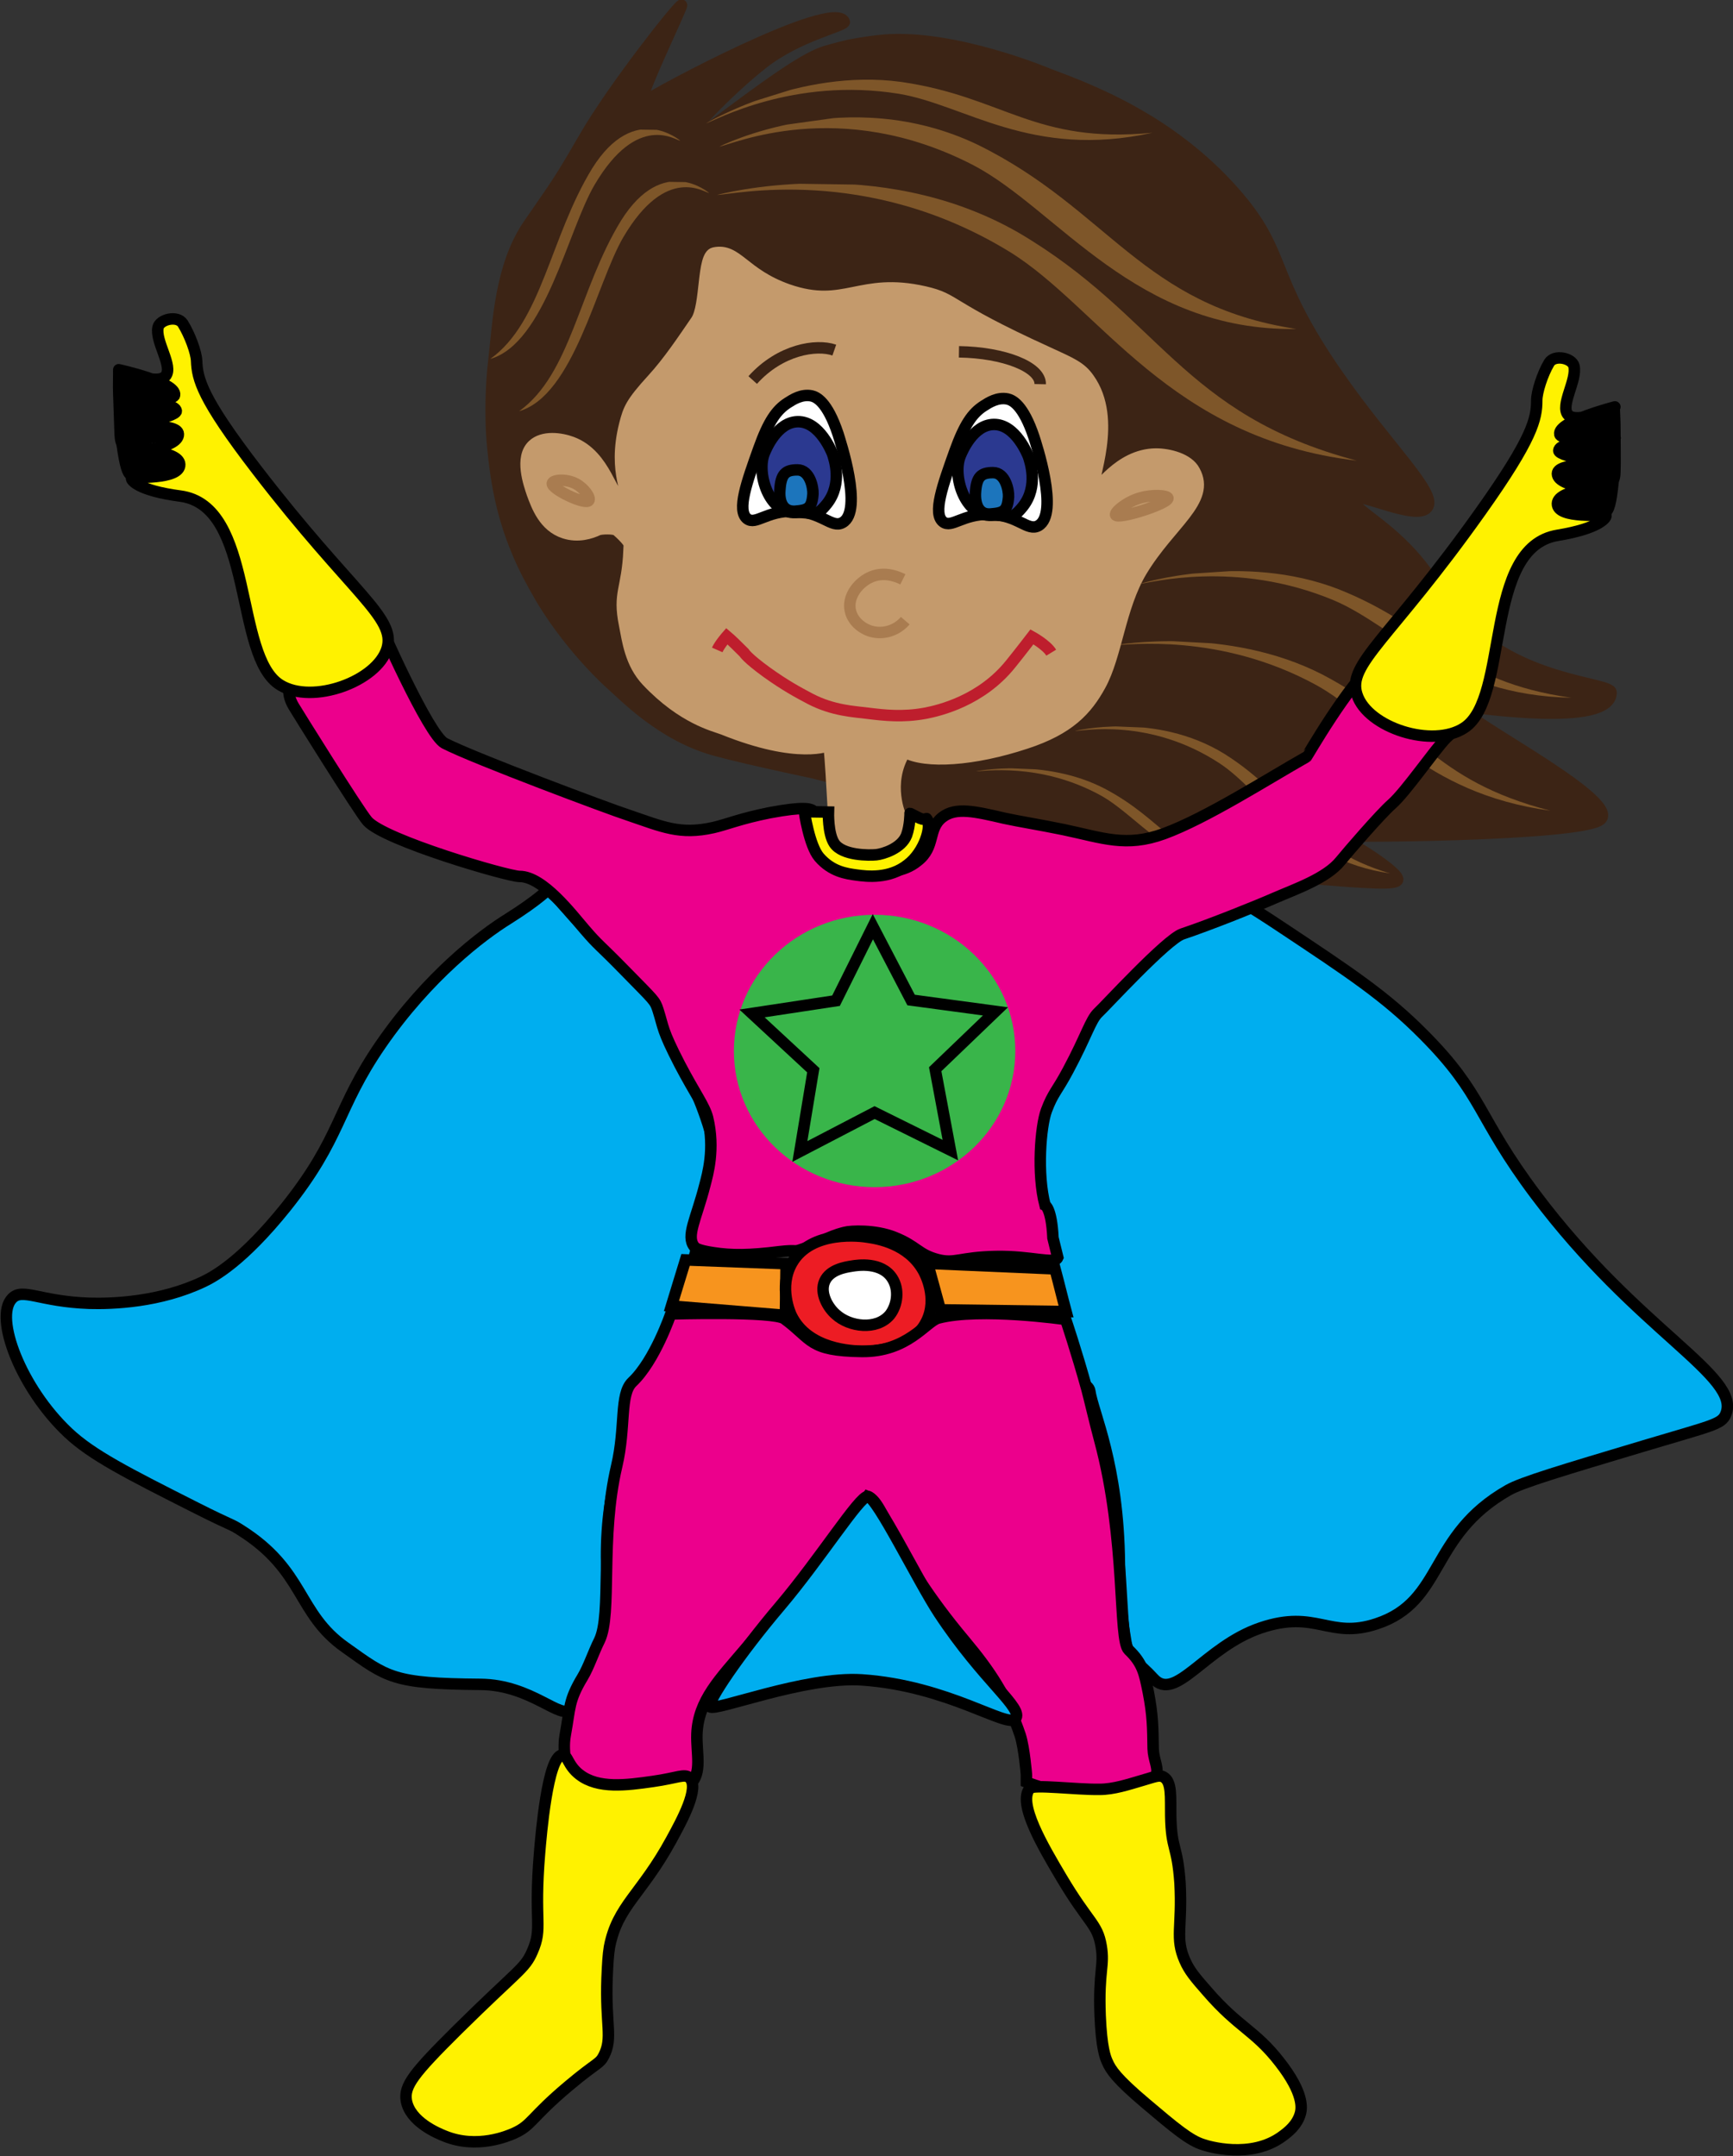 <?xml version="1.0" encoding="utf-8"?>
<!-- Generator: Adobe Illustrator 18.1.0, SVG Export Plug-In . SVG Version: 6.00 Build 0)  -->
<!DOCTYPE svg PUBLIC "-//W3C//DTD SVG 1.1//EN" "http://www.w3.org/Graphics/SVG/1.1/DTD/svg11.dtd">
<svg version="1.1" id="Layer_1" xmlns="http://www.w3.org/2000/svg" xmlns:xlink="http://www.w3.org/1999/xlink" x="0px" y="0px"
	 viewBox="0 0 503.3 626.3" enable-background="new 0 0 503.3 626.3" xml:space="preserve">
<rect x="0" y="0" width="503.3" height="626.3" fill="#333333" stroke="none"/>
<symbol  id="Brown_Hair_4" viewBox="-11.3 -7.7 22.7 15.4">
	<path fill="#7E5629" d="M-11.3,7c0,0,5.6,2.6,10.6-1.9c5-4.6,5.8-10.2,12-12.7C4.7-6.5,2.2,0.9-1,4C-6.1,8.9-10.8,7-11.3,7z"/>
</symbol>
<path fill="#00AEEF" stroke="#000000" stroke-width="3.329" stroke-miterlimit="10" d="M335,487.6c6.4,7.1,14.9-9.2,31.1-14.7
	c16.2-5.5,19.9,3.4,33.7-1.2c19.7-6.5,15-25.6,38.2-38.8c4-2.3,15.8-5.8,39.5-12.9c19.7-5.9,22.5-6.2,23.7-9.2
	c4.6-11-25.5-24.1-55.2-63.7c-17.1-22.8-15.1-29-32.5-46.5c-11.2-11.3-21.4-18-41.7-31.5c-16.2-10.8-27.9-16.9-41.8-21.4
	c-8.1-2.6-24.7-3.7-24.7-3.7s7.5,7.3,23.3,19.4c22.8,17.5-10.4,16.9-18.2,37.5c-7.5,19.7-14,35.9-13,45.9c0.5,5.2,8.6,21.3,5.5,27.2
	c-5.2,9.8,12.6,9.7-2.2,23.7c-12.1,11.4,13.2,4.1,9.7,9.1c-4.7,6.6,6.1-10.6-0.9-7.3c-7.1,3.4,6.3,0.1,7,4.6
	c0.9,6.3,8.3,21,8.6,50.2c0.1,6.9,0.4,14.3,1.9,22.8C327.8,481.8,331.2,483.4,335,487.6z"/>
<path fill="#00AEEF" stroke="#000000" stroke-width="3.329" stroke-miterlimit="10" d="M159.5,258.1c0,0-3,3.2-11.9,8.8
	c-7.6,4.7-23.2,16.5-37,36.5c-13,18.9-11.3,26.9-27.6,47.3c-12.6,15.7-20.8,20.1-23.9,21.6c-12.6,6-26.4,6.5-33.2,6.3
	c-14.4-0.5-19.4-4.6-22.4-1.4c-5.3,5.5,2.6,26.1,16.3,39c6.9,6.5,17.1,11.7,37.3,21.9c10.7,5.4,9.7,4.4,12.8,6.4
	c18.7,11.8,16.3,24.2,30.4,34.1c12.2,8.7,13.8,10.5,39.2,10.7c14.9,0.1,23.6,10.7,26.2,7.1c0.6-0.8,1.3-0.9,3.7-5.4
	c2.9-5.6,4.4-9.5,7.1-15.2c2.4-5-3.7-23.7,2.6-48.2c2.8-11,6.4-22.3,10.6-31.2c6.4-13.5,1.5-3.5,6.4-13.5c3.6-7.6,9.2-33.3,11.1-39
	c4.6-13.5-13.5-41.1-13-48c0.2-2.1-14.3-15.4-24.5-26.3C165.5,265.3,160.8,259.6,159.5,258.1z"/>
<path fill="#3C2415" stroke="#3C2415" stroke-width="3.329" stroke-miterlimit="10" d="M467.9,201.2c0-3.1-27.6-2.8-44.6-22.5
	c-6.3-7.3-8.7-14.7-20.4-24.5c-5.3-4.4-10.9-8-10.2-9.4c1.1-2.4,18.7,6.7,21.8,2.6c3.1-4-11.2-17.2-25.9-38.3
	c-20.9-30-14.3-35.3-30.3-53.4c-18.6-21-41.6-29.6-53.6-34.1c0,0-27.6-11.7-48.2-9.9c-5.2,0.5-10.1,1.5-10.1,1.5
	c0,0-3.4,0.8-6.8,1.8c-11.1,3.5-38.1,27.2-39.9,25.7c-1-0.9,11.4-14.1,21.8-22.3c10.4-8.2,24.2-10.9,23.7-12.1
	c-3.2-6.9-54.8,20.7-58.2,23.3c-3.7,2.9,11.7-28.5,10.9-28.1c-1.4,0.7-19.7,23.9-28,38.2c-7.9,13.6-7.4,12.5-16.4,25.6
	c-8.2,12-8.8,28.6-10,38.9c-1.1,9.1-0.9,17.3-0.7,21.5c0.4,6.2,1.1,10.9,1.4,12.9c0.7,4.4,2.1,12.2,5.9,21.3
	c2.2,5.4,4.8,10,6.2,12.4c0,0,0.7,1.3,1.5,2.6c8.8,14.2,19.3,23.5,19.3,23.5c4.1,3.6,15,15.2,30.5,19.5c10.6,2.9,32.1,7.3,32.7,7.5
	c0,0-0.5-12.4-0.4-6.8c0,0.1-54.1-8.1-60.9-34.4c-2.9-11.4,4.2-30-2.8-30c-4.2,0-6.5,3.5-12.8,0.5c-10.1-4.8-17.4-21.6-11.2-27.2
	c3.5-3.2,11.2-1.9,16.1,1.4c7.5,5,8.1,14.3,10.2,14c2.6-0.4-1.9-15.3,6.2-27.5c3.2-4.8,5.4-4.8,11.7-13.6c3.8-5.4,5.9-8.2,7.1-12.6
	c2.5-9-1.2-13.9,1.4-16.1c3.4-2.9,10.9,4.5,22.9,8.4c17,5.5,20.2-3.5,39.1,0.6c13.4,2.9,10.3,7.1,35.4,16.6
	c4.5,1.7,9.5,3.4,13.7,8.3c6.6,7.6,6.7,17.4,6.6,18.5c-0.1,9-4.7,15.5-3.7,16.1c1.3,0.7,6-10.9,15.1-12.4c4.4-0.7,9.9,0.8,12.6,4.8
	c3.3,4.9,0.8,11.3-0.2,13.8c-3.8,9.8-10.8,8.9-15.2,18.2c-3.2,6.7-0.1,8.3-3.7,18.4c-2.6,7.2-6.2,12.1-8.3,14.8
	c-3,4-7.1,9.4-14,13.6c-5.1,3.1-10.7,4.3-22,6.6c0,0-5.1-0.9-20.4,1.6c0.6-3.8-1,9.5,0.7,13c2.4,5.1,15.7,1.5,29.9,1.6
	c9.2,0,6.3,1.6,51.6,13.4c0,0,18.4,4.8,36,6.2c0,0,0.1,0,0.1,0c16.2,1.3,24.4,1.9,24.8,0.4c0.8-2.6-22-16.3-20.5-13
	c0.3,0.7,74.3,0.3,79.5-4.6c6.2-6-47.9-33-39.8-32.8C428,205.3,467.7,211.6,467.9,201.2z"/>
<use xlink:href="#Brown_Hair_4"  width="22.7" height="15.4" x="-11.3" y="-7.7" transform="matrix(3.541 0.145 7.510169e-02 -1.838 322.904 238.563)" overflow="visible"/>
<use xlink:href="#Brown_Hair_4"  width="22.7" height="15.4" x="-11.3" y="-7.7" transform="matrix(4.12 0.168 0.105 -2.575 357.975 232.264)" overflow="visible"/>
<use xlink:href="#Brown_Hair_4"  width="22.7" height="15.4" x="-11.3" y="-7.7" transform="matrix(5.677 0.307 0.153 -2.823 387.299 210.587)" overflow="visible"/>
<path fill="#C49A6C" stroke="#C49A6C" stroke-width="3.329" stroke-miterlimit="10" d="M242.4,243.1c0,0-0.7-16.8-1.6-26.6
	c0,0-8.7,4.2-30.8-4.7c-2.6-1-11.7-3-22.1-14c-4.8-5.1-5.6-11.7-6.5-16.3c-1.9-9.4,0.8-10.2,1.3-21.7c0,0,2.3-0.6-3.5-5.7
	c-0.7-0.7-4.6-0.6-5.5-0.2c-2.1,1-5.8,2.2-9.8,0.9c-5.9-1.9-8-7.9-9.3-11.4c-0.9-2.7-3.7-10.5,0.2-14.1c2.9-2.7,8.1-2,11.3-0.8
	c10.1,3.8,11.5,16.7,14.8,16.2c2.8-0.4-3.2-6.8,0.6-21.6c1.1-4.2,1.7-6,8-12.9c4.6-5,9-11.6,12.7-17c3-4.4,1.7-19,5.2-19.7
	c6.7-1.4,8.4,6.1,21.5,10.7c16.5,5.7,20.7-3.7,39.6,0.6c9.6,2.2,5.9,4,35.6,17.5c7.2,3.3,9.8,4.4,12.1,7.7c8.6,12,0.4,30,1.6,31.7
	c0.9,1.4,6.9-9.7,17.9-9.8c3.8,0,9.4,1.4,11.2,4.9c4.8,8.7-7.1,15.3-15.4,29.1c-6.3,10.5-7.2,24.5-12,33.2
	c-3.9,7.1-9,12.7-21.6,16.8c-15.1,5-29.1,5.9-35.1,2.6c0,0,0,0,0,0c-5.6,9.2-1.2,18.7-1.2,18.7c0,1.1,0,2.9,0,5.2
	c-1.4,1.1-3.8,2.5-7.2,3.4c-1,0.3-2,0.4-3.4,0.4C246,246.1,242.4,243.1,242.4,243.1z"/>
<path fill="#EC008C" stroke="#000000" stroke-width="3.329" stroke-miterlimit="10" d="M273.7,237.4c3.9-3,9.4-1.7,18,0.3
	c4.1,0.9,10.4,1.9,17.2,3.3c11.4,2.4,18.1,5.2,29.1,1.2c12.3-4.5,30.1-15.9,41.4-22.3c0.2-0.1,12.1-21.1,20.1-27.6
	c3.3-2.6,5.4,7.7,9.6,10.6c3.4,2.4,13.6,6.5,15,8.2c0,0-1.7,1-4.1,3.3c-3.5,3.6-11.7,15.6-15.8,19.2c-3.4,3-12.7,13.8-14.9,16.5
	c-4.1,5.1-13.2,8.2-19.4,10.9c-5,2.2-18.7,7.7-26.5,10.3c-4.6,1.5-22.9,21.5-24.5,22.9c-2.2,2.1-3.4,6.8-8.7,16.7
	c-3.3,6.2-4.4,6.6-6.3,11.7c-1.7,4.6-2.8,18.4-0.4,27.5c0,0,1.9,0.8,2.3,9.5l1.4,5.7c-0.9,2.1-7.6-0.5-18-0.3
	c-10.5,0.2-11.8,2.2-16.9,0.9c-5.7-1.5-6-3.9-12.6-6.5c-5.5-2.2-12.6-1.9-14.4-1.4c-5.6,1.4-6.5,3-13,5.1c-1.9,0.6-0.8-0.1-6,0.5
	c-8.6,1.1-14,1.1-19.1,0.3c-4.7-0.7-5.3-1.4-5.6-1.8c-2.4-3.1,0.6-8,3.1-17.8c0.8-3.1,3-10.5,0.8-19.6c-0.9-3.5-3.6-6.9-8.1-15.5
	c-5.3-10.3-4.6-10.5-6.3-15.8c-0.9-2.8-1.1-2.7-9.4-11.2c-8.1-8.3-7.6-7.2-11.9-12.2c-3.8-4.4-12.1-15.4-18.9-15.4
	c-3.4,0-39.4-10.5-44.2-16.1c-2.6-3-20.7-32.1-21.4-33.3c-4.1-6.8,1.8-11.7,3.4-12.9c6-4.8,7.5-4,11.7-8.4c4.8-4.9,6.7-11.1,8.8-5.3
	c1,2.7,15.2,34.8,19.9,37.3c8.5,4.4,48.4,19.3,53.1,20.8c10.3,3.5,15.2,5.9,25,3.7c3.9-0.9,7.8-2.6,16.3-4.3
	c10.2-1.9,11.9-1.2,12.9-0.4c3.5,2.8,0.6,7.6,4.3,12.4c3.8,4.8,10.8,5.1,13.4,5.2c2.7,0.1,8.2,0.3,12.4-3.2
	C271.8,246,269.3,240.8,273.7,237.4z"/>
<path fill="#F7941E" stroke="#000000" stroke-width="3.329" stroke-miterlimit="10" d="M306.4,368.6c1.1,4.1,2.1,8.3,3.2,12.4
	l-36.5-0.5l-3.7-13.5L306.4,368.6z"/>
<polygon fill="#F7941E" stroke="#000000" stroke-width="3.329" stroke-miterlimit="10" points="228.3,367.1 228.1,382.1 195,379.4 
	199.1,366 "/>
<path fill="#ED1C24" stroke="#000000" stroke-width="3.329" stroke-miterlimit="10" d="M268.2,369.2c0.5,0.9,4.2,7.9,0.9,14.6
	c-4.2,8.7-16.3,8.7-18.7,8.7c-2.7,0-15.8-0.4-20.6-10.4c-0.2-0.4-3.8-8.2,0.2-15.2c5.6-9.8,20.4-7.8,22-7.5
	C254.7,359.8,263.8,361.2,268.2,369.2z"/>
<path fill="#FFFFFF" stroke="#000000" stroke-width="3.329" stroke-miterlimit="10" d="M259.1,371.3c2.1,3.2,1.6,7.8-0.7,10.7
	c-3.8,4.5-11.7,3.5-15.7-0.2c-2.3-2-4.7-6.2-3.2-9.6c1.5-3.4,6-4.1,7.9-4.4C249.1,367.5,256,366.5,259.1,371.3z"/>
<path fill="#EC008C" stroke="#000000" stroke-width="3.329" stroke-miterlimit="10" d="M309.5,383.3c0,0,3.2,9.5,6.2,20.4
	c0.5,1.8,2.4,9.9,3.7,14.7c7.8,29,5.3,58,8.4,60.9c4.1,3.9,4.6,6.9,5.7,12.3c1.3,6.7,1.3,10.3,1.4,16.4c0.1,3.1,1.5,5.3,1,7.3
	c-0.6,2.8-5.3,4.1-8.5,4.9c-1.8,0.5-9.4,1.5-15.3,1c-6.4-0.5-14-3.5-14-3.5l0-2.2c0,0-0.6-7.6-1.8-11.4c-3.8-11.3-8.9-18.8-16-27.3
	c-22.2-26.4-23.3-40.2-28.3-42.1c0,0-9.4,13.7-35.2,43.9c-7.8,9.2-14,15.3-14.4,25.1c-0.2,5.7,1.6,11.2-1.9,14.6
	c-0.8,0.8-2.2,1.7-10.7,2.1c-15.4,0.6-19.9-2.2-21.3-3.1c-1.5-1-4.3-3-4.4-5.7c-0.1-2.5-0.5-4.6,0.1-7.8c1.4-7.7,0.9-9.8,5-16.6
	c1.8-3,3.1-7.1,4.9-10.7c3.7-7.7,0.1-29.7,5-50.6c2.7-11.5,0.8-20.8,4.5-24.4c6.6-6.2,11.2-19.8,11.2-19.8s29.9-0.9,33,1.4
	c8.2,6,7,9.3,22.4,9.5c13.4,0.2,18.7-8.7,22.3-9.7C284.6,379.7,309.5,383.3,309.5,383.3z"/>
<path fill="#FFF200" stroke="#000000" stroke-width="3.329" stroke-miterlimit="10" d="M340,527.5c-0.1-5.4,0.4-9.9-2.1-11.3
	c-1.3-0.7-2.7,0-6.2,1c-4.1,1.2-8.3,2.6-12.4,2.6c-6.8,0.1-19.2-1.5-20.2-0.3c-3.7,4.2,3.8,16.9,9.2,26
	c7.9,13.3,10.4,13.3,11.5,19.8c1,5.9-0.8,7-0.3,20.2c0.4,9.5,1.5,12.2,2.1,13.5c1,2.3,2.7,4.9,11.1,12c8.5,7.2,12.8,10.8,16.7,12
	c1.1,0.4,13.9,4.4,23.1-2.5c1.5-1.1,4.3-3.2,5.2-6.7c0.3-1.3,1.1-5.6-6-14.7c-7.2-9.3-11.9-10-21-20.5c-3.6-4.1-5.3-6.1-6.6-9.1
	c-2.9-6.6-0.7-9.6-1.4-22.5C341.9,535.7,340.2,537.6,340,527.5z"/>
<path fill="#FFF200" stroke="#000000" stroke-width="3.329" stroke-miterlimit="10" d="M195,534.4c3-5.5,8.2-15,5.3-17.9
	c-1.4-1.4-3.6,0-10.7,1c-7.7,1.1-15.9,2.2-21.3-2c-3.5-2.7-3.4-5.8-5-5.7c-4.3,0.3-6.2,23.7-6.6,28.5c-1.7,20.3,1,21.6-2.1,28.6
	c-2.2,5.1-4,5.2-21.7,22.7c-12.7,12.6-15.6,16.3-14.9,20.6c1.1,6.2,9.1,9.5,11.1,10.3c9.5,3.9,18.6-0.1,20.2-0.8
	c5.3-2.4,4.7-4.4,15.9-13.8c8.2-6.9,8.9-6.2,10.2-8.8c2.6-5.2,0.4-8.8,0.9-22.5c0.2-4.4,0.3-6.5,0.7-9
	C179.3,553.6,186.3,550.4,195,534.4z"/>
<path fill="#00AEEF" stroke="#000000" stroke-width="3.329" stroke-miterlimit="10" d="M206.2,495.8c1.4,1.5,27.5-8.9,44.1-7.8
	c25.1,1.7,42.3,14.2,44.6,11.3c2.5-3.1-9.1-10.8-22.2-30.7c-6.1-9.3-18-33.8-20.7-33.9c-2.4-0.1-13.8,18.1-25.4,31.8
	C214.8,480.4,205.2,494.6,206.2,495.8z"/>
<path fill="none" stroke="#A97C50" stroke-width="3.329" stroke-miterlimit="10" d="M171,145.4c0.6-0.8-1.3-3.6-3.8-4.9
	c-2.9-1.5-6.6-1.1-6.8-0.1C160,142,170,146.8,171,145.4z"/>
<path fill="none" stroke="#A97C50" stroke-width="3.329" stroke-miterlimit="10" d="M324,149.6c-0.4-0.8,3.2-3.9,7.3-5
	c3.5-1,7.7-0.7,7.9,0.1C339.4,146.3,324.7,151,324,149.6z"/>
<g>
	<path fill="#FFFFFF" stroke="#000000" stroke-width="3.329" stroke-miterlimit="10" d="M301.6,152.7c-3.2,1.8-6-3.2-14.3-3.3
		c-7.8-0.1-10.9,4.1-13.4,2.2c-3.1-2.4-0.1-10.7,3.4-20.5c2.8-7.8,5.1-11.1,8.4-13.2c1.4-0.9,4-2.6,6.9-2c1.3,0.3,4.5,1.5,7.7,11.1
		C300.8,128.6,307.7,149.2,301.6,152.7z"/>
	<path fill="#2B3990" stroke="#000000" stroke-width="3.329" stroke-miterlimit="10" d="M297.1,147.1c4.6-5.9,2-13.1,1.6-14.4
		c-0.2-0.5-3.7-9.5-10.1-9.4c-6,0.1-9.2,7.9-9.7,9.1c-2.4,5.8,1.3,17.7,9.1,17.3C293.3,149.4,293.5,151.6,297.1,147.1z"/>
	<path fill="#1C75BC" stroke="#000000" stroke-width="3.329" stroke-miterlimit="10" d="M287.7,149.3c3.7-0.3,4.9-0.8,5.2-5
		c0.1-1.9-0.9-7-4.5-7c-3.5,0-4.8,1.2-5.1,5.8C283.1,146.4,284.2,149.6,287.7,149.3z"/>
</g>
<path fill="none" stroke="#3C2415" stroke-width="3.329" stroke-miterlimit="10" d="M242.3,101.7c-5.2-1.8-15.7-0.2-23.7,8.7"/>
<path fill="none" stroke="#3C2415" stroke-width="3.329" stroke-miterlimit="10" d="M302.1,111.6c0.1-5-10.5-9.2-23.6-9.4"/>
<line fill="none" stroke="#000000" stroke-width="3.329" stroke-miterlimit="10" x1="229.5" y1="109.4" x2="229.5" y2="109.4"/>
<g>
	<path fill="none" stroke="#A97C50" stroke-width="3.329" stroke-miterlimit="10" d="M262.2,168.3c-0.6-0.3-4.7-2.5-9-0.8
		c-3.8,1.5-7.3,5.8-6.2,10.1c0.8,3.2,3.8,5.3,6.4,5.9c3.4,0.8,7.1-0.4,9.5-3.2"/>
</g>
<path fill="none" stroke="#BE1E2D" stroke-width="3.329" stroke-miterlimit="10" d="M305.3,189.6c-1.4-2.3-5.6-4.6-5.6-4.6
	s-3.6,4.7-6.2,7.9c-8.5,10.6-20.6,13.5-24.8,14.3c-6.6,1.2-11.8,0.6-16.7,0c-3.8-0.5-10-0.7-16.7-4.2c-3.6-1.9-7.3-3.9-12.6-7.7
	c-5.8-4.2-6.6-5.7-6.6-5.7c-3.9-3.9-5-4.8-5-4.8s-2.1,2.4-2.8,4"/>
<g>
	<path fill="#FFFFFF" stroke="#000000" stroke-width="3.329" stroke-miterlimit="10" d="M244.7,151.8c-3.2,1.8-6-3.2-14.3-3.3
		c-7.8-0.1-10.9,4.1-13.4,2.2c-3.1-2.4-0.1-10.7,3.4-20.5c2.8-7.8,5.1-11.1,8.4-13.2c1.4-0.9,4-2.6,6.9-2c1.3,0.3,4.5,1.5,7.7,11.1
		C243.9,127.8,250.8,148.4,244.7,151.8z"/>
	<path fill="#2B3990" stroke="#000000" stroke-width="3.329" stroke-miterlimit="10" d="M240.2,146.3c4.6-5.9,2-13.1,1.6-14.4
		c-0.2-0.5-3.7-9.5-10.1-9.4c-6,0.1-9.2,7.9-9.7,9.1c-2.4,5.8,1.3,17.7,9.1,17.3C236.4,148.6,236.6,150.8,240.2,146.3z"/>
	<path fill="#1C75BC" stroke="#000000" stroke-width="3.329" stroke-miterlimit="10" d="M230.9,148.5c3.7-0.3,4.9-0.8,5.2-5
		c0.1-1.9-0.9-7-4.5-7c-3.5,0-4.8,1.2-5.1,5.8C226.2,145.6,227.3,148.7,230.9,148.5z"/>
</g>
<use xlink:href="#Brown_Hair_4"  width="22.7" height="15.4" x="-11.3" y="-7.7" transform="matrix(-2.401 -3.468423e-02 6.350113e-02 -4.395 178.373 86.445)" overflow="visible"/>
<use xlink:href="#Brown_Hair_4"  width="22.7" height="15.4" x="-11.3" y="-7.7" transform="matrix(-2.401 -3.468423e-02 6.350113e-02 -4.395 170.002 71.266)" overflow="visible"/>
<use xlink:href="#Brown_Hair_4"  width="22.7" height="15.4" x="-11.3" y="-7.7" transform="matrix(8.267 0.119 7.374629e-02 -5.104 301.192 93.688)" overflow="visible"/>
<use xlink:href="#Brown_Hair_4"  width="22.7" height="15.4" x="-11.3" y="-7.7" transform="matrix(6.954 -0.968 -0.713 -5.127 292.496 67.536)" overflow="visible"/>
<use xlink:href="#Brown_Hair_4"  width="22.7" height="15.4" x="-11.3" y="-7.7" transform="matrix(5.194 -1.624 -0.844 -2.698 269.592 36.411)" overflow="visible"/>
<use xlink:href="#Brown_Hair_4"  width="22.7" height="15.4" x="-11.3" y="-7.7" transform="matrix(5.43 -0.36 -0.187 -2.821 393.558 185.322)" overflow="visible"/>
<g>
	<path fill="#FFF200" stroke="#000000" stroke-width="3.329" stroke-miterlimit="10" d="M81.4,199c-13.6-8.3-7.3-52.1-29.1-54.9
		c-12.1-1.6-14.3-4.6-14.1-5.2c0.1-0.5,14.2,0.6,14-4c-0.2-4.3-15.2-4.5-15.3-3.9c-0.1,0.6,15.1-0.6,14.9-4.9
		c-0.1-3.7-16.4-1.7-16.5-1.8c0-0.1,16-3.1,15.9-4.9c-0.2-3-16.6-2.7-16.5-2.9c0-0.2,15.7,0.3,16-1.7c0.7-3.8-16.8-7.5-16.2-7.4
		c0.3,0,11.2,4.8,13.6,1.8c2.3-2.8-3.1-10-2.2-14.1c0.5-2.3,5.6-3.6,7.2-1.1c2.1,3.4,3.9,8.4,4,10.8c0.2,5.3,1.5,10.9,17.5,31.7
		c27.8,36.2,40.5,42.8,37.8,51.9C109.5,197.9,90.8,204.8,81.4,199z"/>
	<path fill="none" stroke="#000000" stroke-width="3.329" stroke-miterlimit="10" d="M34.5,107.6c0,3.3-0.1,3.9,0,6.9
		c0.1,3,0.3,9.2,0.4,11.8c0.2,2.6,0.4,1.5,0.7,3.6c0.7,4.9,1.5,7.9,2.4,7.9"/>
	<g>
		<g>
			<path d="M33.3,110.4c-0.1,2.9-0.3,5.7,3,5.8c2.2,0.1,4.3,0.7,6.5,0.7c2.2,0,4.4-0.5,6.5-1c1.6-0.4,1.6-2.8,0-3.2
				c-2.4-0.7-4.7-1.6-7-2.3c-1.8-0.6-4.1-1.6-6-1.5c-0.8,0.1-1.3,0.5-1.6,1.2c-0.6,1.7-0.5,3.9,1.5,4.4c1.4,0.3,2.8,0.3,4.2,0.8
				c1.5,0.5,2.9,0.8,4.5,0.7c2.1-0.2,2.2-3.3,0-3.3c-0.9,0-1.5,0.3-2.1,0.8c-0.4,0.3-0.6,0.7-1,1c-0.6,0.6,0.3,0.6-0.3,0
				c-1.4-1.4-2.1-3.4-4.1-4c-2.1-0.5-3,2.7-0.9,3.2c1.8,0.5,2.3,3.6,4.3,4.3c0.8,0.3,1.5,0.1,2.3-0.3c0.4-0.2,1.5-1.8,1.9-1.8
				c0-1.1,0-2.2,0-3.3c-1.9,0.2-3.4-0.6-5.2-1.1c-0.6-0.2-1.4-0.4-2.1-0.4c-0.3,0-0.6,0-0.8,0c0.8,0.7,1.2,0.6,1.1-0.2
				c-0.5,0.4-1.1,0.8-1.6,1.2c1.8-0.1,4.4,1.1,6,1.7c2,0.7,4,1.4,6.1,2c0-1.1,0-2.1,0-3.2c-3.4,0.9-6.2,0.9-9.7,0.2
				c-0.9-0.2-1.9-0.4-2.8-0.1c-0.6,0.1-0.6,0.1,0.1,0.2c0.5,0.3,0.7,0.1,0.5-0.4c0.2-0.4,0-1.9,0-2.3
				C36.7,108.3,33.4,108.3,33.3,110.4L33.3,110.4z"/>
		</g>
	</g>
	<g>
		<g>
			<path d="M33.6,117.5c0.1,1.6,0.2,3.1,0.4,4.7c0.1,1.6,2.2,2.4,3.1,0.8c0.7-1.2,4.7-1.2,6-1.5c2-0.4,4-0.9,6-1.5
				c1.2-0.3,1.6-1.9,0.7-2.8c-1.4-1.4-3.2-1.7-5.1-1.7c-1.5,0-3,0-4.5,0.1c-1.2,0-2.8-0.3-3.9,0.2c-2.3,0.8-1.5,4.9-1.3,6.8
				c0.2,1.7,3,2.5,3.3,0.4c0.1-0.5,0.1-1,0.1-1.6c0-0.5,0.4-2.4-0.1-1.3c-0.5,0.3-1,0.5-1.4,0.8c1.8,0,3.5-0.3,5.3-0.3
				c1.8,0.1,3.4,0,5.2-0.4c2.1-0.5,1.2-3.7-0.9-3.2c-1.7,0.4-3.4,0.3-5.2,0.2c-1.5,0-2.9,0.3-4.4,0.3c-0.5,0-1.2,0.3-1.4,0.8
				c-0.5,1.1-0.3,3-0.4,3.7c1.1,0.1,2.2,0.3,3.3,0.4c-0.1-0.6,0.2-4.4-0.2-4.6c-0.3,0.4-0.7,0.7-1,1.1c0.7,0,1.4,0,2.1,0
				c1,0,2.1,0,3.1,0c1.5,0,4-0.5,5.2,0.7c0.2-0.9,0.5-1.9,0.7-2.8c-3.1,0.8-6.1,1.5-9.3,2c-2,0.3-3.7,0.6-4.7,2.5
				c1,0.3,2.1,0.6,3.1,0.8c-0.1-1.6-0.2-3.1-0.4-4.7C36.7,115.4,33.4,115.4,33.6,117.5L33.6,117.5z"/>
		</g>
	</g>
	<g>
		<g>
			<path d="M39.5,118.8c0.7,0,2.1-0.3,2.8,0c0.4,0.2,0.7,0.6,1.1,0.7c0.6,0.2,1.4,0.1,2,0.1c0.8,0,1.8,0.1,2.6-0.2
				c0.4-0.1,0.6-0.4,0.6-0.8c0,0,0-0.1,0-0.1c0-0.3-0.2-0.6-0.4-0.7c0,0-0.1,0-0.1-0.1c-0.9-0.6-1.7,0.9-0.8,1.4c0,0,0.1,0,0.1,0.1
				c-0.1-0.2-0.3-0.5-0.4-0.7c0,0,0,0.1,0,0.1c0.2-0.3,0.4-0.5,0.6-0.8c-0.7,0.2-1.7,0.2-2.4,0.1c-0.5,0.1-1,0-1.5-0.3
				c-0.2-0.1-0.3-0.2-0.5-0.4c-1.1-0.4-2.4-0.2-3.6-0.2C38.4,117.2,38.4,118.8,39.5,118.8L39.5,118.8z"/>
		</g>
	</g>
	<g>
		<g>
			<path d="M35.7,120.9c0.4,0,0.8,0,1.2,0c1.1,0,1.1-1.7,0-1.7c-0.4,0-0.8,0-1.2,0C34.7,119.2,34.7,120.9,35.7,120.9L35.7,120.9z"/>
		</g>
	</g>
	<g>
		<g>
			<path d="M35.3,126.7c5,0,10,0,15,0c-0.1-1.1-0.3-2.2-0.4-3.3c-2.1,0.6-4.3,1.1-6.4,1.7c-2,0.5-4.5,1.6-6.6,1.7
				c0.5,0.3,1,0.5,1.4,0.8c0-1-0.3-1.2-0.9-0.5c-0.9,0.5-0.7,0.7,0.6,0.5c0.7,0.2,1.6,0.1,2.3,0.1c1.1,0,2.3-0.1,3.4-0.2
				c0.7-0.1,2.2,0.1,2.7-0.2c0.8,0.1,0.8-0.2,0-1c-0.2-0.9-0.7-1.2-1.5-0.9c-0.6-0.1-1.3,0.2-1.8,0.3c-0.8,0.2-1.5,0.6-2.2,0.8
				c-0.4,0.1-4,0.7-3.3,1.3c-0.1-0.5-0.3-1.1-0.4-1.6c0.3-0.2,0.5-0.4,0.8-0.6c0.3,1,0.6,2.1,0.8,3.1c0.1-0.1,0.2-0.1,0.3-0.2
				c2.1-0.1,2.1-3.4,0-3.3c-0.9,0-1.3,0.1-2,0.6c-1.4,1-0.8,2.9,0.8,3.1c4.7,0.6,1.3-7.4-2-3.8c-1.1,1.2-0.6,3.6,0.6,4.6
				c2.4,1.9,5.5-0.5,7.9-1c1.8-0.4,5.5,0.1,5.7-2.7c0.2-2.5-2.6-2.3-4.2-2.2c-2.1,0.1-4.1,0.4-6.2,0.4c-1.2,0-3-0.5-4.1,0.1
				c-1.8,0.9-1,3.5-0.2,4.8c0.3,0.5,0.9,0.8,1.4,0.8c2.1-0.1,4.4-1,6.4-1.5c2.5-0.7,5-1.3,7.5-2c1.8-0.5,1.4-3.3-0.4-3.3
				c-5,0-10,0-15,0C33.2,123.4,33.2,126.7,35.3,126.7L35.3,126.7z"/>
		</g>
	</g>
	<g>
		<g>
			<path d="M36.3,133.2c2.1-0.1,4.2-0.2,6.3-0.1c1.2,0.1,2.4,0.3,3.6,0.5c0.7,0.1,1.3,0.3,2,0.5c-0.2-0.4-0.5-0.5-0.8-0.1
				c-1.7,1-3.5,1.7-5.4,2.1c-0.4,0.1-2.5,0.5-2.6,0.4c-0.1,0.6-0.2,0.2-0.3-1.2c-0.1-0.7-0.1-1.3,0.1-1.9c-0.4,0.4-0.8,0.8-1.2,1.2
				c-1.3,0.3-0.7-0.5-0.4,0.6c0.1,0.5,0.5,1,0.7,1.5c0.4,0.8,0.7,1.7,1.4,2.3c1.4,1.2,2.9,0.4,4-0.8c0.7-0.8,1.2-1.7,1.8-2.5
				c0.3-0.4,0.9-1,1-1.3c0.1-0.1,0.2-0.2,0.3-0.3c-0.9-0.1-1.7,0-2.6,0.3c-1,0.2-2.2,0.4-3.2,0.8c-0.4,0.1-0.7,0.2-1.1,0.3
				c-0.1,0.5-0.1,0.5,0,0c-0.1-0.7,1-2,1.2-2.7c-0.4,0.4-0.8,0.8-1.2,1.2c-0.9,0.2-1.3-0.2-0.2,0.2c0.7,0.2,1.4,0.4,2.1,0.5
				c0.8,0.1,1.6-0.1,2.5-0.1c0.3,0,0.5,0,0.8-0.1c1.4,0.4,1.7,0.3,1-0.2c0.4-0.4,0.8-0.8,1.2-1.2c-1.4,0.5-2.9,0.6-4.3,1.1
				c-1.5,0.5-2.8,1.1-4.2,1.8c0.7,0.1,1.3,0.2,2,0.3c0.6,0.8,3.5-0.5,4.4-0.7c2.1-0.4,1.2-3.6-0.9-3.2c-2.8,0.6-8.9,2.3-5.8,6.2
				c0.5,0.6,1.4,0.6,2,0.3c2.4-1.2,4.8-1.5,7.3-2.4c1.1-0.4,1.8-1.1,1.8-2.4c0-4.3-5.8-2.4-8.2-3c-1.1-0.2-2.1-1-3.1,0
				c-0.7,0.6-1.1,2.1-1.4,2.9c-1,2.5,0.3,5,3.2,4.7c2.7-0.2,9-1.3,9.1-5c0.1-2.6-2.7-3.8-4.6-2.3c-0.9,0.7-1.5,1.7-2.1,2.6
				c-0.3,0.5-1.2,1.4-1.3,1.9c-0.5,0.4-0.4,0.6,0.5,0.5c-0.2-0.3-0.3-0.6-0.4-0.9c-0.4-2-2-4.6-4.2-4.1c-0.6,0.1-1,0.6-1.2,1.2
				c-0.7,2.3-0.5,6.8,2.6,7.2c3.6,0.5,7.9-1.1,10.9-3.1c1.9-1.2,3.7-3.8,0.9-5.3c-3.9-2.1-9.9-1.7-14.1-1.5
				C34.2,129.9,34.2,133.3,36.3,133.2L36.3,133.2z"/>
		</g>
	</g>
</g>
<path fill="none" stroke="#000000" stroke-width="3.329" stroke-miterlimit="10" d="M405.5,190.7"/>
<path fill="none" stroke="#000000" stroke-width="3.329" stroke-miterlimit="10" d="M109.3,188.5"/>
<path fill="none" stroke="#000000" stroke-width="3.329" stroke-miterlimit="10" d="M387.3,214.5"/>
<path fill="none" stroke="#000000" stroke-width="3.329" stroke-miterlimit="10" d="M125.4,214.5"/>
<g>
	<path fill="#FFF200" stroke="#000000" stroke-width="3.329" stroke-miterlimit="10" d="M425.3,211.4c13.2-8.7,5.4-52.4,27.1-55.9
		c12.1-2,14.1-5.1,14-5.7c-0.1-0.5-14.2,1.1-14.1-3.5c0.1-4.3,15-5,15.1-4.4c0.1,0.6-15.1-0.1-15.1-4.3c0-3.7,16.4-2.3,16.4-2.4
		c0-0.1-16.1-2.5-16-4.3c0.1-3,16.5-3.3,16.4-3.5c0-0.2-15.6,0.9-16.1-1.2c-0.8-3.8,16.5-8.1,16-8c-0.3,0-11,5.2-13.6,2.3
		c-2.4-2.7,2.7-10.1,1.7-14.2c-0.6-2.3-5.7-3.4-7.2-0.9c-2,3.4-3.6,8.5-3.6,10.9c0,5.3-1.1,10.9-16.3,32.3
		c-26.4,37.2-38.9,44.3-35.9,53.2C397.2,211.4,416.1,217.5,425.3,211.4z"/>
	<path fill="none" stroke="#000000" stroke-width="3.329" stroke-miterlimit="10" d="M468.8,118.3c0.1,3.3,0.2,3.9,0.2,6.9
		c0,3,0.1,9.2,0,11.8c-0.1,2.6-0.4,1.5-0.6,3.6c-0.5,5-1.2,8-2.2,8"/>
	<g>
		<g>
			<path d="M466.8,121.2c0,0.6-0.1,1.3,0.1,1.8c-0.3,0.8-0.1,1.1,0.5,0.8c0.7,0,0.8-0.1,0.1-0.2c-1.1-0.3-2.2,0-3.2,0.3
				c-3.2,0.8-6,0.8-9.2,0c0,1.1,0,2.1,0,3.2c2-0.7,4-1.5,6-2.2c1.6-0.6,4.2-2,6-1.9c-0.5-0.4-1.1-0.8-1.6-1.2
				c0.2,0.5,0.3,1.2,0.2,1.7c0.3-0.5,0.5-1,0.8-1.4c-0.2,0.1-2.4,0.3-3.1,0.5c-1.6,0.5-3,1.2-4.7,1.2c0,1.1,0,2.2,0,3.3
				c0.3,0,1.3,1.4,1.9,1.7c0.7,0.4,1.5,0.5,2.3,0.2c2-0.7,2.4-3.9,4.2-4.5c2-0.6,1.2-3.8-0.9-3.2c-1.6,0.5-3.3,2.4-3.9,3.9
				c-0.1,0.2-0.3,0.4-0.4,0.5c0.6,0.2,0.7,0.2,0.3-0.1c-0.4-0.3-0.7-0.7-1-1c-0.7-0.6-1.4-1-2.4-0.9c-2.1,0.1-2.1,3.2,0,3.3
				c1.6,0.1,3-0.3,4.4-0.8c1.4-0.5,2.8-0.5,4.2-0.9c2-0.6,2.1-2.6,1.4-4.4c-0.3-0.7-0.8-1.2-1.6-1.2c-1.9-0.1-4.2,1-6,1.7
				c-2.3,0.9-4.6,1.8-6.9,2.6c-1.5,0.5-1.7,2.8,0,3.2c1.9,0.4,3.9,0.8,5.9,0.8c2.4,0,4.6-1,6.9-1c3.5,0,3.2-2.7,3-5.8
				C470,119.1,466.6,119,466.8,121.2L466.8,121.2z"/>
		</g>
	</g>
	<g>
		<g>
			<path d="M466.8,128.3c-0.1,1.6-0.1,3.1-0.2,4.7c1-0.3,2.1-0.6,3.1-0.8c-1.1-1.8-2.8-2.2-4.8-2.4c-3.2-0.3-6.2-0.9-9.3-1.6
				c0.2,0.9,0.5,1.9,0.7,2.8c1.2-1.3,3.5-0.9,5.1-0.9c1.1,0,4.5-0.5,5-0.1c-0.3-0.5-0.5-1-0.8-1.4c0,1.6,0.1,3.3-0.1,4.9
				c1.1-0.1,2.2-0.3,3.3-0.4c-0.1-0.6,0-2.6-0.5-3.7c-0.2-0.5-0.9-0.8-1.4-0.8c-1.5,0-2.9-0.2-4.4-0.2c-1.7,0.1-3.4,0.3-5.2,0
				c-2.1-0.4-3,2.8-0.9,3.2c1.7,0.3,3.4,0.3,5.2,0.2c1.8-0.1,3.5,0.1,5.3,0.1c-0.5-0.3-1-0.5-1.4-0.8c0,0.1,0,2.1,0.1,2.9
				c0.4,2,3.1,1.3,3.3-0.4c0.2-1.9,0.8-5.9-1.4-6.8c-1-0.4-2.4-0.1-3.4,0c-1.5,0-3.1,0-4.6,0.1c-2,0.1-4,0.3-5.4,1.9
				c-0.8,0.9-0.5,2.5,0.7,2.8c2,0.5,4,0.9,6.1,1.2c1.3,0.2,5.3,0.1,6.1,1.2c0.9,1.4,3,0.8,3.1-0.8c0.1-1.6,0.1-3.1,0.2-4.7
				C470.2,126.2,466.9,126.2,466.8,128.3L466.8,128.3z"/>
		</g>
	</g>
	<g>
		<g>
			<path d="M464.2,128.1c-1.2,0-2.5-0.1-3.6,0.3c-0.2,0.1-0.3,0.2-0.4,0.4c-0.5,0.3-1,0.4-1.5,0.3c-0.7,0.1-1.8,0.1-2.4,0
				c0.2,0.2,0.4,0.4,0.6,0.6c0,0,0-0.1,0-0.1c-0.1,0.3-0.3,0.6-0.4,0.9c0,0,0.1,0,0.1-0.1c0.9-0.6,0-2-0.8-1.4c0,0-0.1,0-0.1,0.1
				c-0.3,0.2-0.4,0.5-0.4,0.9c0,0,0,0.1,0,0.1c0,0.3,0.3,0.5,0.6,0.6c1.2,0.3,3.2,0.3,4.4,0c0.5-0.1,0.8-0.6,1.2-0.7
				c0.8-0.3,2-0.1,2.9-0.1C465.3,129.7,465.3,128,464.2,128.1L464.2,128.1z"/>
		</g>
	</g>
	<g>
		<g>
			<path d="M468,130c-0.4,0-0.8,0-1.2,0c-1.1,0-1.1,1.7,0,1.7c0.4,0,0.8,0,1.2,0C469.1,131.6,469.1,129.9,468,130L468,130z"/>
		</g>
	</g>
	<g>
		<g>
			<path d="M468.6,134.1c-5,0.2-10,0.4-15,0.5c-1.8,0.1-2.3,2.8-0.4,3.3c2.5,0.6,5.1,1.1,7.6,1.7c2.1,0.5,4.3,1.3,6.5,1.3
				c0.6,0,1.2-0.3,1.4-0.8c0.8-1.4,1.4-3.9-0.3-4.8c-1.1-0.6-2.9-0.1-4.1,0c-2.1,0.1-4.1-0.1-6.2-0.1c-1.6,0-4.4-0.2-4.2,2.3
				c0.3,2.9,4.2,2.3,6,2.6c2.4,0.4,5.5,2.5,7.7,0.6c1.3-1,1.7-3.6,0.4-4.8c-3.4-3-6.6,4.8-1.4,4c1.5-0.3,1.5-2.3,0.4-3
				c-0.7-0.5-1.1-0.6-2-0.6c-2.1,0-2.1,3.3,0,3.3c0.1,0,0.2,0.1,0.3,0.1c0.1-1,0.3-2,0.4-3c0.4,0.2,0.8,0.4,1.2,0.6
				c-0.1,0.5-0.3,1.1-0.4,1.6c-0.2,0.2-4.6-1.8-5.5-2c-0.6-0.1-1.3-0.3-1.8-0.3c-0.3,0-0.6,0-0.9,0c-1.7,1.4-1.9,2-0.7,1.9
				c1.1,0.6,3.8,0.2,5,0.2c1,0,4.2-0.4,4.4-0.3c-0.3-0.5-0.5-1-0.8-1.4c0,0.5-0.1,1-0.3,1.5c0.5-0.3,1-0.5,1.4-0.8
				c-2.2,0-4.6-1-6.7-1.4c-2.2-0.5-4.3-1-6.5-1.4c-0.1,1.1-0.3,2.2-0.4,3.3c5-0.2,10-0.4,15-0.5C470.7,137.4,470.8,134,468.6,134.1
				L468.6,134.1z"/>
		</g>
	</g>
	<g>
		<g>
			<path d="M467.9,140.6c-4.3-0.1-10.2-0.2-14.1,2c-2.7,1.5-0.9,4.1,1,5.3c3.1,1.8,7.4,3.3,11,2.7c3.1-0.5,3.2-4.8,2.4-7.2
				c-0.2-0.5-0.6-1.1-1.2-1.2c-2.5-0.4-3.5,2.1-4.1,4.1c-0.1,0.3-0.3,0.7-0.4,1c0.9,0.1,1.1-0.1,0.5-0.5c-0.1-0.5-1-1.4-1.4-1.8
				c-0.6-0.9-1.3-1.9-2.2-2.5c-1.9-1.4-4.6-0.1-4.5,2.4c0.2,3.7,6,4.1,8.6,4.6c2.8,0.5,5-1.4,3.9-4.3c-0.3-0.8-0.8-2.2-1.4-2.9
				c-0.9-1-1.4-0.7-2.5-0.5c-2,0.4-3.8,0.2-5.8,0.5c-1.5,0.3-2.8,0.9-3,2.6c-0.1,1.2,0.3,2.1,1.4,2.6c1,0.5,2.3,0.4,3.4,0.7
				c1.5,0.4,3,0.9,4.4,1.6c0.9,0.4,1.7,0.2,2.3-0.6c2.7-3.8-3.9-5.3-6.2-5.7c-2.1-0.3-3,2.9-0.9,3.2c0.5,0.1,3.9,1.3,4.2,0.8
				c0.8-0.2,1.5-0.4,2.3-0.6c-1.4-0.6-2.8-1.2-4.3-1.7c-1.4-0.4-3-0.4-4.4-0.9c0.4,0.4,0.8,0.8,1.2,1.2c-0.6,0.3-0.5,0.4,0.3,0.2
				c0.5-0.1,1-0.1,1.5-0.1c0.8,0,1.6,0.1,2.5,0c0.7-0.1,1.4-0.2,2.1-0.5c0.9-0.4,1.1,0-0.2-0.3c-0.4-0.4-0.8-0.8-1.2-1.2
				c0.3,0.8,0.9,1.5,1.2,2.3c0.3,0.8,0.3,0.5-0.6,0.2c-0.8-0.3-1.7-0.4-2.6-0.5c-0.3-0.1-3.5-0.7-3.5-0.4c0,0.1,0.8,0.9,1,1.1
				c0.7,0.9,1.3,1.9,2.1,2.8c1.1,1.2,2.6,2.2,4,1c0.7-0.5,1-1.4,1.3-2.2c0.2-0.5,0.4-1,0.6-1.5c0.1-0.3,0.2-0.5,0.3-0.8
				c0.4-0.6,0.2-0.6-0.7-0.2c-0.4-0.4-0.8-0.8-1.2-1.2c0.2,0.7,0.3,2.9,0,3.2c-0.1,0.1-2-0.2-2.4-0.3c-2.3-0.3-4-1.4-6.1-2.1
				c-0.8-0.7-1-0.7-0.6-0.1c0.1,0.6,0.5,0.7,1.2,0.1c1,0,2-0.5,2.9-0.7c2.6-0.5,5.3-0.4,7.9-0.4C470,144,470,140.7,467.9,140.6
				L467.9,140.6z"/>
		</g>
	</g>
</g>
<path fill="#FFF200" stroke="#000000" stroke-width="3.329" stroke-miterlimit="10" d="M269.1,237.8c-0.2-0.2-0.1,0.9-2.8-0.5
	c-2.3-1.2-2-1-2-1s0,3.5-1,6.3c-1.5,3.9-6.9,5.5-8.8,5.7c-2,0.2-9.8,0.3-12.2-3.3c-1.9-2.8-1.7-9.1-1.7-9.1l-7-0.1
	c0,0,1.4,9.8,4.3,13.2c3.6,4.2,7.9,4.8,10.9,5.2c2.9,0.4,9.5,1.2,14.8-3C268.5,247.5,270.8,239.8,269.1,237.8z"/>
<g>
	<ellipse fill="#39B54A" stroke="#39B54A" stroke-width="3.329" stroke-miterlimit="10" cx="254" cy="305.3" rx="39.2" ry="37.9"/>
	<polygon fill="#39B54A" stroke="#000000" stroke-width="3.329" stroke-miterlimit="10" points="276,334.1 254,323.2 232.3,334.5 
		236.2,310.9 218.4,294.4 242.8,290.7 253.5,269.2 264.6,290.5 289.1,293.8 271.6,310.6 	"/>
</g>
</svg>
